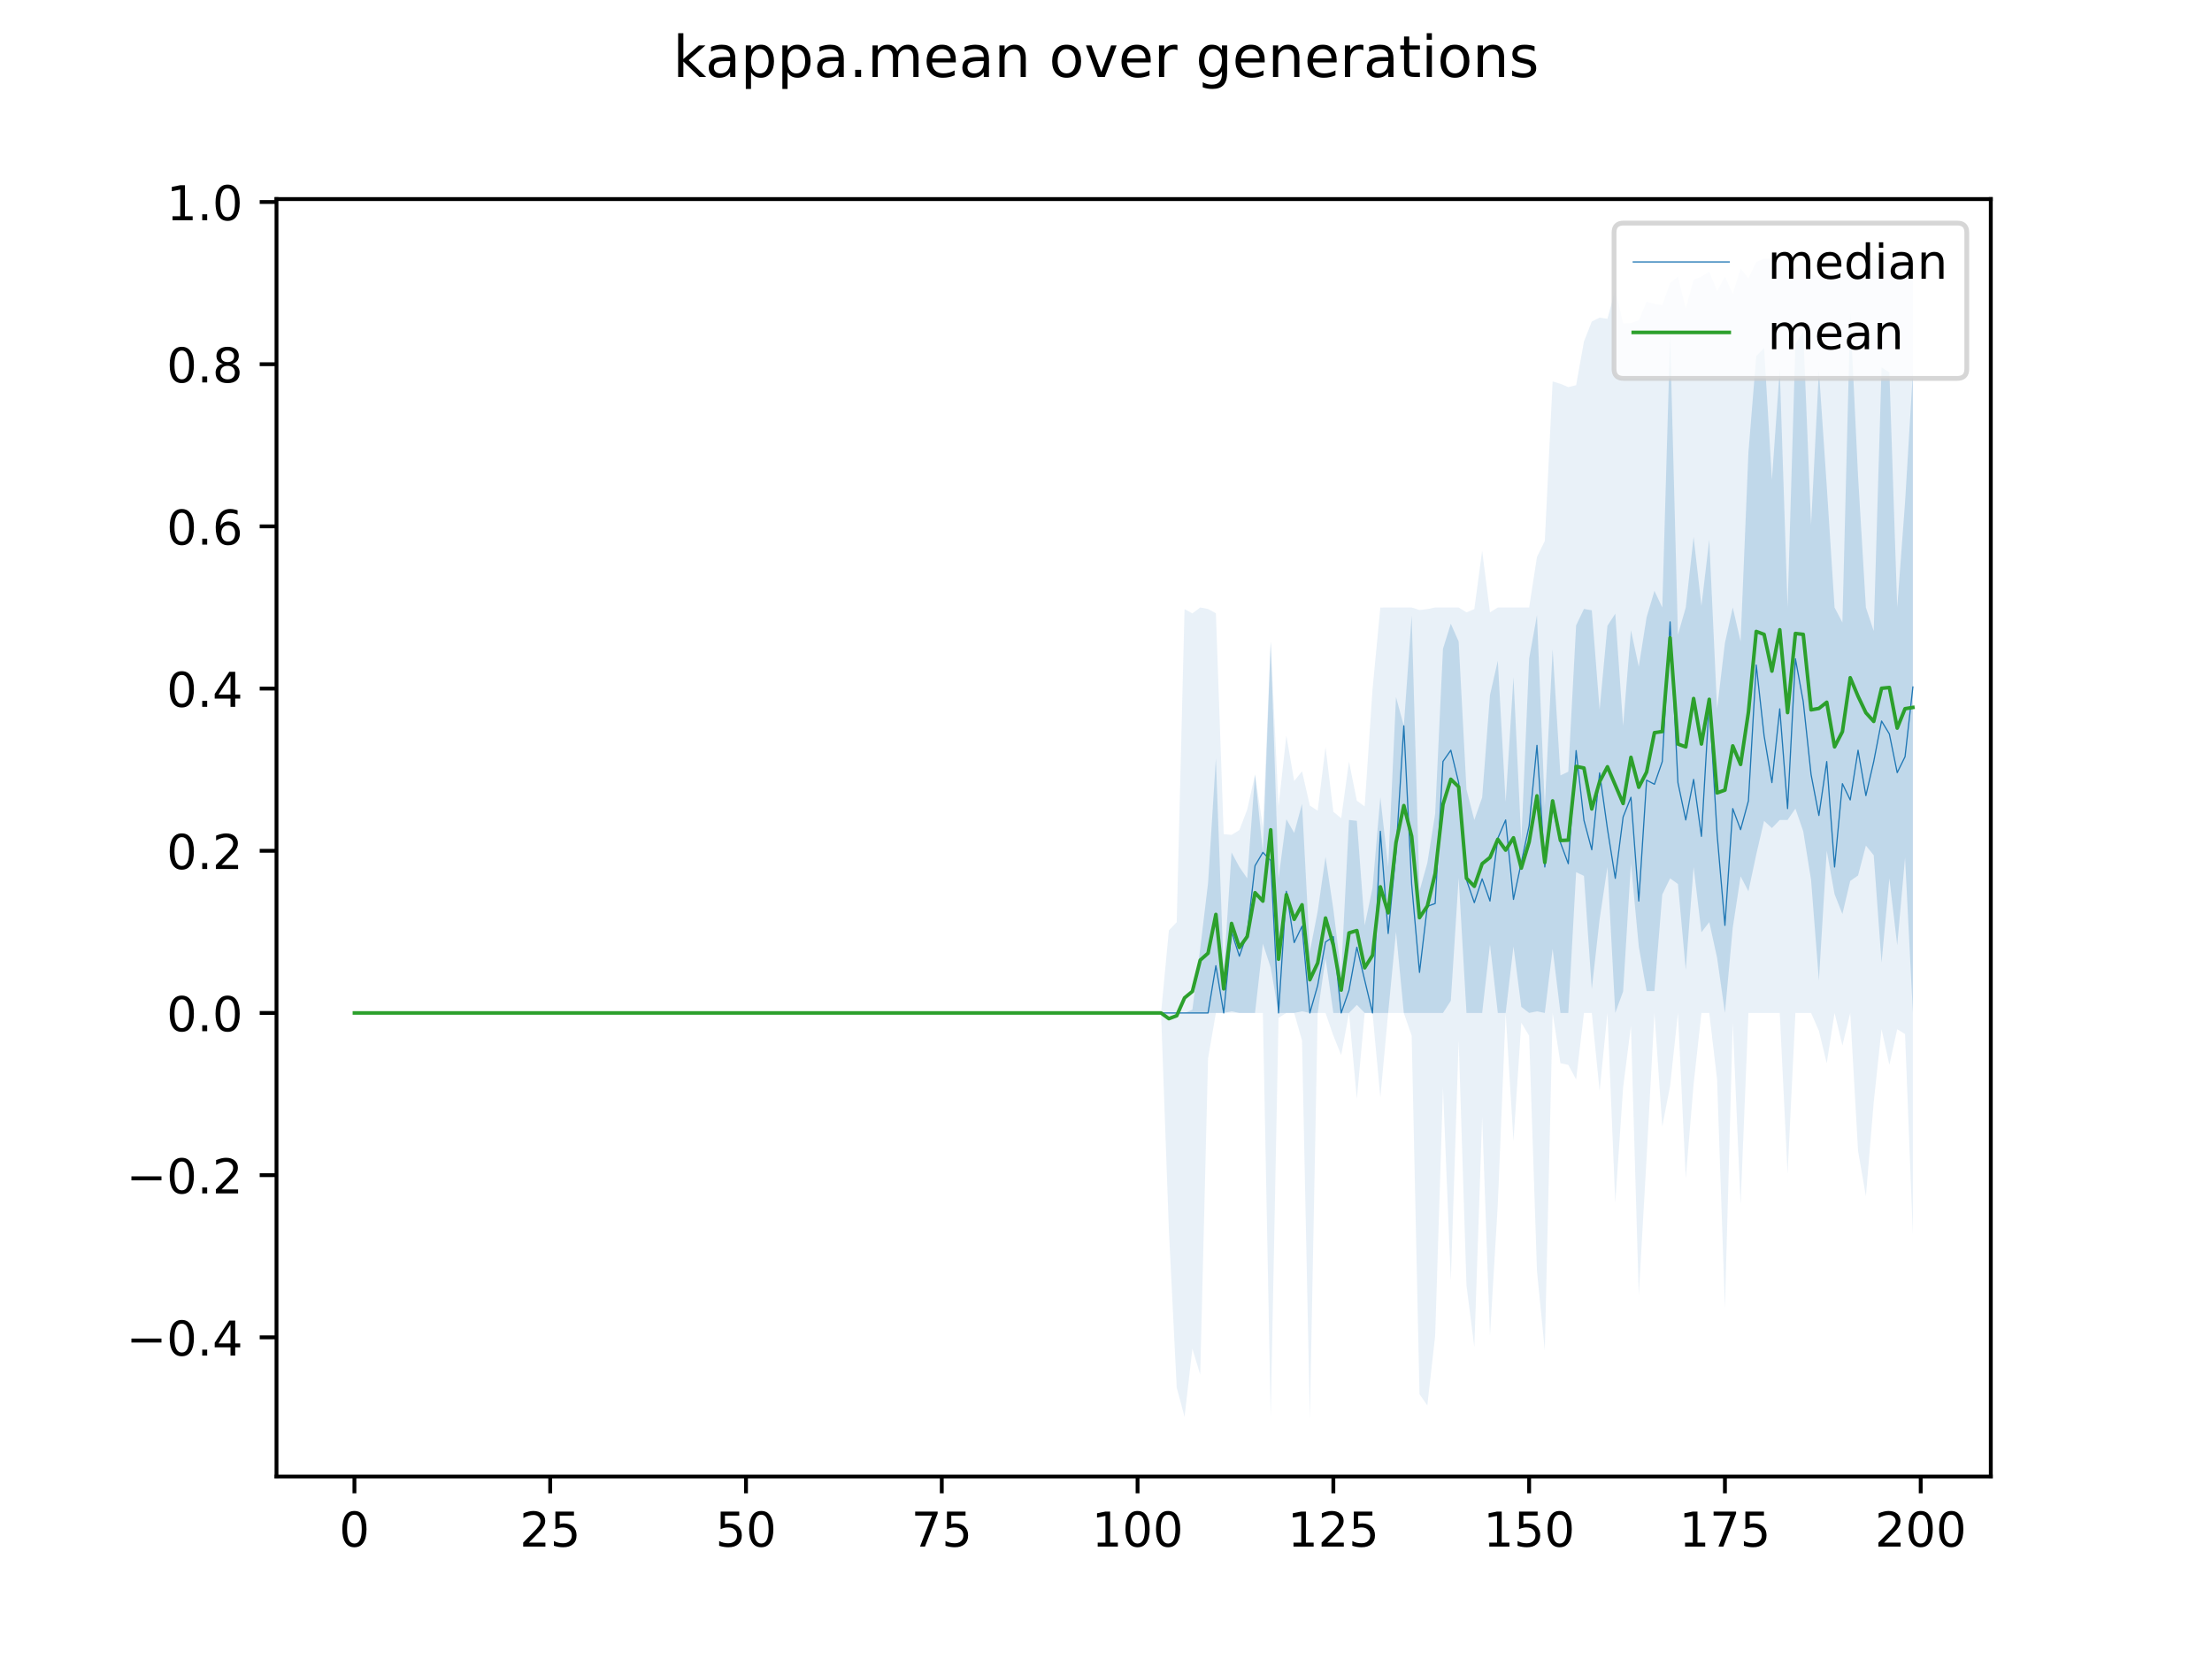<?xml version="1.0" encoding="utf-8" standalone="no"?>
<!DOCTYPE svg PUBLIC "-//W3C//DTD SVG 1.1//EN"
  "http://www.w3.org/Graphics/SVG/1.1/DTD/svg11.dtd">
<!-- Created with matplotlib (https://matplotlib.org/) -->
<svg height="345.6pt" version="1.1" viewBox="0 0 460.8 345.6" width="460.8pt" xmlns="http://www.w3.org/2000/svg" xmlns:xlink="http://www.w3.org/1999/xlink">
 <defs>
  <style type="text/css">
*{stroke-linecap:butt;stroke-linejoin:round;}
  </style>
 </defs>
 <g id="figure_1">
  <g id="patch_1">
   <path d="M 0 345.6 
L 460.8 345.6 
L 460.8 0 
L 0 0 
z
" style="fill:#ffffff;"/>
  </g>
  <g id="axes_1">
   <g id="patch_2">
    <path d="M 57.6 307.584 
L 414.72 307.584 
L 414.72 41.472 
L 57.6 41.472 
z
" style="fill:#ffffff;"/>
   </g>
   <g id="PolyCollection_1">
    <path clip-path="url(#pb61b645612)" d="M 73.833 211.019 
L 73.833 211.019 
L 75.464 211.019 
L 77.096 211.019 
L 78.727 211.019 
L 80.358 211.019 
L 81.99 211.019 
L 83.621 211.019 
L 85.253 211.019 
L 86.884 211.019 
L 88.516 211.019 
L 90.147 211.019 
L 91.778 211.019 
L 93.41 211.019 
L 95.041 211.019 
L 96.673 211.019 
L 98.304 211.019 
L 99.936 211.019 
L 101.567 211.019 
L 103.198 211.019 
L 104.83 211.019 
L 106.461 211.019 
L 108.093 211.019 
L 109.724 211.019 
L 111.356 211.019 
L 112.987 211.019 
L 114.618 211.019 
L 116.25 211.019 
L 117.881 211.019 
L 119.513 211.019 
L 121.144 211.019 
L 122.776 211.019 
L 124.407 211.019 
L 126.038 211.019 
L 127.67 211.019 
L 129.301 211.019 
L 130.933 211.019 
L 132.564 211.019 
L 134.196 211.019 
L 135.827 211.019 
L 137.458 211.019 
L 139.09 211.019 
L 140.721 211.019 
L 142.353 211.019 
L 143.984 211.019 
L 145.616 211.019 
L 147.247 211.019 
L 148.879 211.019 
L 150.51 211.019 
L 152.141 211.019 
L 153.773 211.019 
L 155.404 211.019 
L 157.036 211.019 
L 158.667 211.019 
L 160.299 211.019 
L 161.93 211.019 
L 163.561 211.019 
L 165.193 211.019 
L 166.824 211.019 
L 168.456 211.019 
L 170.087 211.019 
L 171.719 211.019 
L 173.35 211.019 
L 174.981 211.019 
L 176.613 211.019 
L 178.244 211.019 
L 179.876 211.019 
L 181.507 211.019 
L 183.139 211.019 
L 184.77 211.019 
L 186.401 211.019 
L 188.033 211.019 
L 189.664 211.019 
L 191.296 211.019 
L 192.927 211.019 
L 194.559 211.019 
L 196.19 211.019 
L 197.821 211.019 
L 199.453 211.019 
L 201.084 211.019 
L 202.716 211.019 
L 204.347 211.019 
L 205.979 211.019 
L 207.61 211.019 
L 209.241 211.019 
L 210.873 211.019 
L 212.504 211.019 
L 214.136 211.019 
L 215.767 211.019 
L 217.399 211.019 
L 219.03 211.019 
L 220.661 211.019 
L 222.293 211.019 
L 223.924 211.019 
L 225.556 211.019 
L 227.187 211.019 
L 228.819 211.019 
L 230.45 211.019 
L 232.081 211.019 
L 233.713 211.019 
L 235.344 211.019 
L 236.976 211.019 
L 238.607 211.019 
L 240.239 211.019 
L 241.87 211.019 
L 243.501 211.019 
L 245.133 211.019 
L 246.764 211.019 
L 248.396 211.019 
L 250.027 211.019 
L 251.659 211.019 
L 253.29 211.019 
L 254.921 211.019 
L 256.553 210.681 
L 258.184 211.019 
L 259.816 211.019 
L 261.447 211.019 
L 263.079 196.602 
L 264.71 201.558 
L 266.341 211.019 
L 267.973 211.019 
L 269.604 211.019 
L 271.236 210.681 
L 272.867 211.019 
L 274.499 211.019 
L 276.13 199.632 
L 277.761 211.019 
L 279.393 211.019 
L 281.024 211.019 
L 282.656 209.329 
L 284.287 211.019 
L 285.919 211.019 
L 287.55 211.019 
L 289.181 211.019 
L 290.813 194.125 
L 292.444 211.019 
L 294.076 211.019 
L 295.707 211.019 
L 297.339 211.019 
L 298.97 211.019 
L 300.601 211.019 
L 302.233 208.485 
L 303.864 182.881 
L 305.496 211.019 
L 307.127 211.019 
L 308.759 211.019 
L 310.39 196.743 
L 312.021 211.019 
L 313.653 211.019 
L 315.284 197.166 
L 316.916 209.752 
L 318.547 211.019 
L 320.179 210.681 
L 321.81 211.019 
L 323.441 197.673 
L 325.073 211.019 
L 326.704 211.019 
L 328.336 181.688 
L 329.967 182.471 
L 331.599 206.035 
L 333.23 191.506 
L 334.862 180.61 
L 336.493 211.019 
L 338.124 206.542 
L 339.756 179.915 
L 341.387 197.166 
L 343.019 206.457 
L 344.65 206.457 
L 346.282 186.354 
L 347.913 182.975 
L 349.544 184.157 
L 351.176 202.065 
L 352.807 180.61 
L 354.439 194.209 
L 356.07 192.098 
L 357.702 199.531 
L 359.333 211.019 
L 360.964 193.28 
L 362.596 182.565 
L 364.227 185.678 
L 365.859 177.999 
L 367.49 171.006 
L 369.122 172.501 
L 370.753 170.811 
L 372.384 170.811 
L 374.016 168.446 
L 375.647 173.176 
L 377.279 183.313 
L 378.91 204.261 
L 380.542 177.231 
L 382.173 186.269 
L 383.804 190.408 
L 385.436 183.516 
L 387.067 182.379 
L 388.699 176.154 
L 390.33 178.16 
L 391.962 200.545 
L 393.593 182.975 
L 395.224 196.912 
L 396.856 178.667 
L 398.487 211.019 
L 398.487 77.557 
L 398.487 77.557 
L 396.856 104.672 
L 395.224 126.549 
L 393.593 77.557 
L 391.962 76.544 
L 390.33 131.449 
L 388.699 126.549 
L 387.067 99.181 
L 385.436 65.248 
L 383.804 129.675 
L 382.173 126.549 
L 380.542 101.209 
L 378.91 77.135 
L 377.279 109.318 
L 375.647 69.11 
L 374.016 71.644 
L 372.384 126.549 
L 370.753 76.882 
L 369.122 99.942 
L 367.49 72.489 
L 365.859 74.179 
L 364.227 94.282 
L 362.596 133.627 
L 360.964 126.549 
L 359.333 133.938 
L 357.702 147.667 
L 356.07 112.443 
L 354.439 126.212 
L 352.807 111.852 
L 351.176 126.549 
L 349.544 132.221 
L 347.913 69.927 
L 346.282 126.549 
L 344.65 123.086 
L 343.019 128.577 
L 341.387 138.882 
L 339.756 131.28 
L 338.124 151.214 
L 336.493 127.85 
L 334.862 130.351 
L 333.23 147.836 
L 331.599 127.141 
L 329.967 126.854 
L 328.336 130.266 
L 326.704 160.76 
L 325.073 161.537 
L 323.441 135.241 
L 321.81 168.015 
L 320.179 128.154 
L 318.547 137.193 
L 316.916 175.204 
L 315.284 141.078 
L 313.653 167.072 
L 312.021 137.644 
L 310.39 144.795 
L 308.759 166.128 
L 307.127 170.811 
L 305.496 164.459 
L 303.864 133.645 
L 302.233 129.928 
L 300.601 135.145 
L 298.97 169.52 
L 297.339 179.765 
L 295.707 185.606 
L 294.076 128.239 
L 292.444 151.214 
L 290.813 145.217 
L 289.181 180.61 
L 287.55 166.081 
L 285.919 184.967 
L 284.287 192.773 
L 282.656 170.999 
L 281.024 170.811 
L 279.393 202.572 
L 277.761 189.395 
L 276.13 178.498 
L 274.499 189.817 
L 272.867 198.244 
L 271.236 167.433 
L 269.604 173.514 
L 267.973 170.65 
L 266.341 182.975 
L 264.71 133.645 
L 263.079 177.569 
L 261.447 161.351 
L 259.816 182.975 
L 258.184 180.61 
L 256.553 177.569 
L 254.921 202.572 
L 253.29 157.972 
L 251.659 183.989 
L 250.027 197.588 
L 248.396 210.343 
L 246.764 211.019 
L 245.133 211.019 
L 243.501 211.019 
L 241.87 211.019 
L 240.239 211.019 
L 238.607 211.019 
L 236.976 211.019 
L 235.344 211.019 
L 233.713 211.019 
L 232.081 211.019 
L 230.45 211.019 
L 228.819 211.019 
L 227.187 211.019 
L 225.556 211.019 
L 223.924 211.019 
L 222.293 211.019 
L 220.661 211.019 
L 219.03 211.019 
L 217.399 211.019 
L 215.767 211.019 
L 214.136 211.019 
L 212.504 211.019 
L 210.873 211.019 
L 209.241 211.019 
L 207.61 211.019 
L 205.979 211.019 
L 204.347 211.019 
L 202.716 211.019 
L 201.084 211.019 
L 199.453 211.019 
L 197.821 211.019 
L 196.19 211.019 
L 194.559 211.019 
L 192.927 211.019 
L 191.296 211.019 
L 189.664 211.019 
L 188.033 211.019 
L 186.401 211.019 
L 184.77 211.019 
L 183.139 211.019 
L 181.507 211.019 
L 179.876 211.019 
L 178.244 211.019 
L 176.613 211.019 
L 174.981 211.019 
L 173.35 211.019 
L 171.719 211.019 
L 170.087 211.019 
L 168.456 211.019 
L 166.824 211.019 
L 165.193 211.019 
L 163.561 211.019 
L 161.93 211.019 
L 160.299 211.019 
L 158.667 211.019 
L 157.036 211.019 
L 155.404 211.019 
L 153.773 211.019 
L 152.141 211.019 
L 150.51 211.019 
L 148.879 211.019 
L 147.247 211.019 
L 145.616 211.019 
L 143.984 211.019 
L 142.353 211.019 
L 140.721 211.019 
L 139.09 211.019 
L 137.458 211.019 
L 135.827 211.019 
L 134.196 211.019 
L 132.564 211.019 
L 130.933 211.019 
L 129.301 211.019 
L 127.67 211.019 
L 126.038 211.019 
L 124.407 211.019 
L 122.776 211.019 
L 121.144 211.019 
L 119.513 211.019 
L 117.881 211.019 
L 116.25 211.019 
L 114.618 211.019 
L 112.987 211.019 
L 111.356 211.019 
L 109.724 211.019 
L 108.093 211.019 
L 106.461 211.019 
L 104.83 211.019 
L 103.198 211.019 
L 101.567 211.019 
L 99.936 211.019 
L 98.304 211.019 
L 96.673 211.019 
L 95.041 211.019 
L 93.41 211.019 
L 91.778 211.019 
L 90.147 211.019 
L 88.516 211.019 
L 86.884 211.019 
L 85.253 211.019 
L 83.621 211.019 
L 81.99 211.019 
L 80.358 211.019 
L 78.727 211.019 
L 77.096 211.019 
L 75.464 211.019 
L 73.833 211.019 
z
" style="fill:#1f77b4;fill-opacity:0.2;"/>
   </g>
   <g id="PolyCollection_2">
    <path clip-path="url(#pb61b645612)" d="M 73.833 211.019 
L 73.833 211.019 
L 75.464 211.019 
L 77.096 211.019 
L 78.727 211.019 
L 80.358 211.019 
L 81.99 211.019 
L 83.621 211.019 
L 85.253 211.019 
L 86.884 211.019 
L 88.516 211.019 
L 90.147 211.019 
L 91.778 211.019 
L 93.41 211.019 
L 95.041 211.019 
L 96.673 211.019 
L 98.304 211.019 
L 99.936 211.019 
L 101.567 211.019 
L 103.198 211.019 
L 104.83 211.019 
L 106.461 211.019 
L 108.093 211.019 
L 109.724 211.019 
L 111.356 211.019 
L 112.987 211.019 
L 114.618 211.019 
L 116.25 211.019 
L 117.881 211.019 
L 119.513 211.019 
L 121.144 211.019 
L 122.776 211.019 
L 124.407 211.019 
L 126.038 211.019 
L 127.67 211.019 
L 129.301 211.019 
L 130.933 211.019 
L 132.564 211.019 
L 134.196 211.019 
L 135.827 211.019 
L 137.458 211.019 
L 139.09 211.019 
L 140.721 211.019 
L 142.353 211.019 
L 143.984 211.019 
L 145.616 211.019 
L 147.247 211.019 
L 148.879 211.019 
L 150.51 211.019 
L 152.141 211.019 
L 153.773 211.019 
L 155.404 211.019 
L 157.036 211.019 
L 158.667 211.019 
L 160.299 211.019 
L 161.93 211.019 
L 163.561 211.019 
L 165.193 211.019 
L 166.824 211.019 
L 168.456 211.019 
L 170.087 211.019 
L 171.719 211.019 
L 173.35 211.019 
L 174.981 211.019 
L 176.613 211.019 
L 178.244 211.019 
L 179.876 211.019 
L 181.507 211.019 
L 183.139 211.019 
L 184.77 211.019 
L 186.401 211.019 
L 188.033 211.019 
L 189.664 211.019 
L 191.296 211.019 
L 192.927 211.019 
L 194.559 211.019 
L 196.19 211.019 
L 197.821 211.019 
L 199.453 211.019 
L 201.084 211.019 
L 202.716 211.019 
L 204.347 211.019 
L 205.979 211.019 
L 207.61 211.019 
L 209.241 211.019 
L 210.873 211.019 
L 212.504 211.019 
L 214.136 211.019 
L 215.767 211.019 
L 217.399 211.019 
L 219.03 211.019 
L 220.661 211.019 
L 222.293 211.019 
L 223.924 211.019 
L 225.556 211.019 
L 227.187 211.019 
L 228.819 211.019 
L 230.45 211.019 
L 232.081 211.019 
L 233.713 211.019 
L 235.344 211.019 
L 236.976 211.019 
L 238.607 211.019 
L 240.239 211.019 
L 241.87 211.019 
L 243.501 256.294 
L 245.133 289.068 
L 246.764 295.15 
L 248.396 280.959 
L 250.027 286.365 
L 251.659 220.479 
L 253.29 211.019 
L 254.921 211.019 
L 256.553 211.019 
L 258.184 211.019 
L 259.816 211.019 
L 261.447 211.019 
L 263.079 211.019 
L 264.71 295.15 
L 266.341 212.032 
L 267.973 211.019 
L 269.604 211.019 
L 271.236 216.763 
L 272.867 295.488 
L 274.499 211.019 
L 276.13 211.019 
L 277.761 215.749 
L 279.393 219.804 
L 281.024 211.019 
L 282.656 228.926 
L 284.287 211.019 
L 285.919 211.019 
L 287.55 228.588 
L 289.181 211.019 
L 290.813 211.019 
L 292.444 211.019 
L 294.076 215.749 
L 295.707 290.42 
L 297.339 292.785 
L 298.97 278.256 
L 300.601 226.561 
L 302.233 266.768 
L 303.864 216.763 
L 305.496 267.782 
L 307.127 280.621 
L 308.759 232.643 
L 310.39 278.256 
L 312.021 250.888 
L 313.653 211.019 
L 315.284 237.711 
L 316.916 213.046 
L 318.547 215.749 
L 320.179 264.741 
L 321.81 281.297 
L 323.441 211.019 
L 325.073 221.493 
L 326.704 221.831 
L 328.336 224.872 
L 329.967 211.019 
L 331.599 211.019 
L 333.23 227.237 
L 334.862 211.019 
L 336.493 250.55 
L 338.124 226.561 
L 339.756 213.722 
L 341.387 269.809 
L 343.019 241.09 
L 344.65 211.019 
L 346.282 234.67 
L 347.913 226.223 
L 349.544 211.019 
L 351.176 245.482 
L 352.807 225.885 
L 354.439 211.019 
L 356.07 211.019 
L 357.702 224.872 
L 359.333 272.512 
L 360.964 213.046 
L 362.596 250.888 
L 364.227 211.019 
L 365.859 211.019 
L 367.49 211.019 
L 369.122 211.019 
L 370.753 211.019 
L 372.384 244.469 
L 374.016 211.019 
L 375.647 211.019 
L 377.279 211.019 
L 378.91 214.735 
L 380.542 221.493 
L 382.173 211.019 
L 383.804 217.776 
L 385.436 211.019 
L 387.067 239.738 
L 388.699 249.199 
L 390.33 229.602 
L 391.962 214.397 
L 393.593 221.831 
L 395.224 214.397 
L 396.856 215.411 
L 398.487 257.308 
L 398.487 55.595 
L 398.487 55.595 
L 396.856 53.568 
L 395.224 56.508 
L 393.593 57.251 
L 391.962 55.595 
L 390.33 53.568 
L 388.699 56.947 
L 387.067 57.446 
L 385.436 56.947 
L 383.804 56.271 
L 382.173 57.859 
L 380.542 58.009 
L 378.91 57.799 
L 377.279 56.947 
L 375.647 54.244 
L 374.016 56.271 
L 372.384 54.244 
L 370.753 54.244 
L 369.122 53.906 
L 367.49 53.906 
L 365.859 54.582 
L 364.227 57.977 
L 362.596 55.933 
L 360.964 61.243 
L 359.333 57.623 
L 357.702 60.663 
L 356.07 56.609 
L 354.439 57.623 
L 352.807 58.298 
L 351.176 64.303 
L 349.544 57.623 
L 347.913 58.974 
L 346.282 63.566 
L 344.65 63.302 
L 343.019 62.877 
L 341.387 66.745 
L 339.756 67.299 
L 338.124 67.393 
L 336.493 60.326 
L 334.862 66.407 
L 333.23 66.171 
L 331.599 66.982 
L 329.967 71.138 
L 328.336 80.243 
L 326.704 80.644 
L 325.073 79.955 
L 323.441 79.466 
L 321.81 112.696 
L 320.179 116.025 
L 318.547 126.549 
L 316.916 126.549 
L 315.284 126.549 
L 313.653 126.549 
L 312.021 126.549 
L 310.39 127.563 
L 308.759 114.724 
L 307.127 126.887 
L 305.496 127.563 
L 303.864 126.549 
L 302.233 126.549 
L 300.601 126.549 
L 298.97 126.549 
L 297.339 126.887 
L 295.707 127.08 
L 294.076 126.549 
L 292.444 126.549 
L 290.813 126.549 
L 289.181 126.549 
L 287.55 126.566 
L 285.919 143.646 
L 284.287 167.985 
L 282.656 166.805 
L 281.024 158.648 
L 279.393 170.446 
L 277.761 169.108 
L 276.13 155.607 
L 274.499 168.892 
L 272.867 167.821 
L 271.236 160.675 
L 269.604 162.702 
L 267.973 153.242 
L 266.341 167.923 
L 264.71 133.645 
L 263.079 172.275 
L 261.447 161.351 
L 259.816 168.649 
L 258.184 172.923 
L 256.553 173.929 
L 254.921 173.756 
L 253.29 127.74 
L 251.659 126.87 
L 250.027 126.549 
L 248.396 127.783 
L 246.764 126.887 
L 245.133 192.098 
L 243.501 193.821 
L 241.87 211.019 
L 240.239 211.019 
L 238.607 211.019 
L 236.976 211.019 
L 235.344 211.019 
L 233.713 211.019 
L 232.081 211.019 
L 230.45 211.019 
L 228.819 211.019 
L 227.187 211.019 
L 225.556 211.019 
L 223.924 211.019 
L 222.293 211.019 
L 220.661 211.019 
L 219.03 211.019 
L 217.399 211.019 
L 215.767 211.019 
L 214.136 211.019 
L 212.504 211.019 
L 210.873 211.019 
L 209.241 211.019 
L 207.61 211.019 
L 205.979 211.019 
L 204.347 211.019 
L 202.716 211.019 
L 201.084 211.019 
L 199.453 211.019 
L 197.821 211.019 
L 196.19 211.019 
L 194.559 211.019 
L 192.927 211.019 
L 191.296 211.019 
L 189.664 211.019 
L 188.033 211.019 
L 186.401 211.019 
L 184.77 211.019 
L 183.139 211.019 
L 181.507 211.019 
L 179.876 211.019 
L 178.244 211.019 
L 176.613 211.019 
L 174.981 211.019 
L 173.35 211.019 
L 171.719 211.019 
L 170.087 211.019 
L 168.456 211.019 
L 166.824 211.019 
L 165.193 211.019 
L 163.561 211.019 
L 161.93 211.019 
L 160.299 211.019 
L 158.667 211.019 
L 157.036 211.019 
L 155.404 211.019 
L 153.773 211.019 
L 152.141 211.019 
L 150.51 211.019 
L 148.879 211.019 
L 147.247 211.019 
L 145.616 211.019 
L 143.984 211.019 
L 142.353 211.019 
L 140.721 211.019 
L 139.09 211.019 
L 137.458 211.019 
L 135.827 211.019 
L 134.196 211.019 
L 132.564 211.019 
L 130.933 211.019 
L 129.301 211.019 
L 127.67 211.019 
L 126.038 211.019 
L 124.407 211.019 
L 122.776 211.019 
L 121.144 211.019 
L 119.513 211.019 
L 117.881 211.019 
L 116.25 211.019 
L 114.618 211.019 
L 112.987 211.019 
L 111.356 211.019 
L 109.724 211.019 
L 108.093 211.019 
L 106.461 211.019 
L 104.83 211.019 
L 103.198 211.019 
L 101.567 211.019 
L 99.936 211.019 
L 98.304 211.019 
L 96.673 211.019 
L 95.041 211.019 
L 93.41 211.019 
L 91.778 211.019 
L 90.147 211.019 
L 88.516 211.019 
L 86.884 211.019 
L 85.253 211.019 
L 83.621 211.019 
L 81.99 211.019 
L 80.358 211.019 
L 78.727 211.019 
L 77.096 211.019 
L 75.464 211.019 
L 73.833 211.019 
z
" style="fill:#1f77b4;fill-opacity:0.1;"/>
   </g>
   <g id="matplotlib.axis_1">
    <g id="xtick_1">
     <g id="line2d_1">
      <defs>
       <path d="M 0 0 
L 0 3.5 
" id="m7e1b35af4b" style="stroke:#000000;stroke-width:0.8;"/>
      </defs>
      <g>
       <use style="stroke:#000000;stroke-width:0.8;" x="73.833" xlink:href="#m7e1b35af4b" y="307.584"/>
      </g>
     </g>
     <g id="text_1">
      <!-- 0 -->
      <defs>
       <path d="M 31.781 66.406 
Q 24.172 66.406 20.328 58.906 
Q 16.5 51.422 16.5 36.375 
Q 16.5 21.391 20.328 13.891 
Q 24.172 6.391 31.781 6.391 
Q 39.453 6.391 43.281 13.891 
Q 47.125 21.391 47.125 36.375 
Q 47.125 51.422 43.281 58.906 
Q 39.453 66.406 31.781 66.406 
z
M 31.781 74.219 
Q 44.047 74.219 50.516 64.516 
Q 56.984 54.828 56.984 36.375 
Q 56.984 17.969 50.516 8.266 
Q 44.047 -1.422 31.781 -1.422 
Q 19.531 -1.422 13.062 8.266 
Q 6.594 17.969 6.594 36.375 
Q 6.594 54.828 13.062 64.516 
Q 19.531 74.219 31.781 74.219 
z
" id="DejaVuSans-48"/>
      </defs>
      <g transform="translate(70.651 322.182)scale(0.1 -0.1)">
       <use xlink:href="#DejaVuSans-48"/>
      </g>
     </g>
    </g>
    <g id="xtick_2">
     <g id="line2d_2">
      <g>
       <use style="stroke:#000000;stroke-width:0.8;" x="114.618" xlink:href="#m7e1b35af4b" y="307.584"/>
      </g>
     </g>
     <g id="text_2">
      <!-- 25 -->
      <defs>
       <path d="M 19.188 8.297 
L 53.609 8.297 
L 53.609 0 
L 7.328 0 
L 7.328 8.297 
Q 12.938 14.109 22.625 23.891 
Q 32.328 33.688 34.812 36.531 
Q 39.547 41.844 41.422 45.531 
Q 43.312 49.219 43.312 52.781 
Q 43.312 58.594 39.234 62.25 
Q 35.156 65.922 28.609 65.922 
Q 23.969 65.922 18.812 64.312 
Q 13.672 62.703 7.812 59.422 
L 7.812 69.391 
Q 13.766 71.781 18.938 73 
Q 24.125 74.219 28.422 74.219 
Q 39.75 74.219 46.484 68.547 
Q 53.219 62.891 53.219 53.422 
Q 53.219 48.922 51.531 44.891 
Q 49.859 40.875 45.406 35.406 
Q 44.188 33.984 37.641 27.219 
Q 31.109 20.453 19.188 8.297 
z
" id="DejaVuSans-50"/>
       <path d="M 10.797 72.906 
L 49.516 72.906 
L 49.516 64.594 
L 19.828 64.594 
L 19.828 46.734 
Q 21.969 47.469 24.109 47.828 
Q 26.266 48.188 28.422 48.188 
Q 40.625 48.188 47.75 41.5 
Q 54.891 34.812 54.891 23.391 
Q 54.891 11.625 47.562 5.094 
Q 40.234 -1.422 26.906 -1.422 
Q 22.312 -1.422 17.547 -0.641 
Q 12.797 0.141 7.719 1.703 
L 7.719 11.625 
Q 12.109 9.234 16.797 8.062 
Q 21.484 6.891 26.703 6.891 
Q 35.156 6.891 40.078 11.328 
Q 45.016 15.766 45.016 23.391 
Q 45.016 31 40.078 35.438 
Q 35.156 39.891 26.703 39.891 
Q 22.75 39.891 18.812 39.016 
Q 14.891 38.141 10.797 36.281 
z
" id="DejaVuSans-53"/>
      </defs>
      <g transform="translate(108.256 322.182)scale(0.1 -0.1)">
       <use xlink:href="#DejaVuSans-50"/>
       <use x="63.623" xlink:href="#DejaVuSans-53"/>
      </g>
     </g>
    </g>
    <g id="xtick_3">
     <g id="line2d_3">
      <g>
       <use style="stroke:#000000;stroke-width:0.8;" x="155.404" xlink:href="#m7e1b35af4b" y="307.584"/>
      </g>
     </g>
     <g id="text_3">
      <!-- 50 -->
      <g transform="translate(149.042 322.182)scale(0.1 -0.1)">
       <use xlink:href="#DejaVuSans-53"/>
       <use x="63.623" xlink:href="#DejaVuSans-48"/>
      </g>
     </g>
    </g>
    <g id="xtick_4">
     <g id="line2d_4">
      <g>
       <use style="stroke:#000000;stroke-width:0.8;" x="196.19" xlink:href="#m7e1b35af4b" y="307.584"/>
      </g>
     </g>
     <g id="text_4">
      <!-- 75 -->
      <defs>
       <path d="M 8.203 72.906 
L 55.078 72.906 
L 55.078 68.703 
L 28.609 0 
L 18.312 0 
L 43.219 64.594 
L 8.203 64.594 
z
" id="DejaVuSans-55"/>
      </defs>
      <g transform="translate(189.827 322.182)scale(0.1 -0.1)">
       <use xlink:href="#DejaVuSans-55"/>
       <use x="63.623" xlink:href="#DejaVuSans-53"/>
      </g>
     </g>
    </g>
    <g id="xtick_5">
     <g id="line2d_5">
      <g>
       <use style="stroke:#000000;stroke-width:0.8;" x="236.976" xlink:href="#m7e1b35af4b" y="307.584"/>
      </g>
     </g>
     <g id="text_5">
      <!-- 100 -->
      <defs>
       <path d="M 12.406 8.297 
L 28.516 8.297 
L 28.516 63.922 
L 10.984 60.406 
L 10.984 69.391 
L 28.422 72.906 
L 38.281 72.906 
L 38.281 8.297 
L 54.391 8.297 
L 54.391 0 
L 12.406 0 
z
" id="DejaVuSans-49"/>
      </defs>
      <g transform="translate(227.432 322.182)scale(0.1 -0.1)">
       <use xlink:href="#DejaVuSans-49"/>
       <use x="63.623" xlink:href="#DejaVuSans-48"/>
       <use x="127.246" xlink:href="#DejaVuSans-48"/>
      </g>
     </g>
    </g>
    <g id="xtick_6">
     <g id="line2d_6">
      <g>
       <use style="stroke:#000000;stroke-width:0.8;" x="277.761" xlink:href="#m7e1b35af4b" y="307.584"/>
      </g>
     </g>
     <g id="text_6">
      <!-- 125 -->
      <g transform="translate(268.218 322.182)scale(0.1 -0.1)">
       <use xlink:href="#DejaVuSans-49"/>
       <use x="63.623" xlink:href="#DejaVuSans-50"/>
       <use x="127.246" xlink:href="#DejaVuSans-53"/>
      </g>
     </g>
    </g>
    <g id="xtick_7">
     <g id="line2d_7">
      <g>
       <use style="stroke:#000000;stroke-width:0.8;" x="318.547" xlink:href="#m7e1b35af4b" y="307.584"/>
      </g>
     </g>
     <g id="text_7">
      <!-- 150 -->
      <g transform="translate(309.003 322.182)scale(0.1 -0.1)">
       <use xlink:href="#DejaVuSans-49"/>
       <use x="63.623" xlink:href="#DejaVuSans-53"/>
       <use x="127.246" xlink:href="#DejaVuSans-48"/>
      </g>
     </g>
    </g>
    <g id="xtick_8">
     <g id="line2d_8">
      <g>
       <use style="stroke:#000000;stroke-width:0.8;" x="359.333" xlink:href="#m7e1b35af4b" y="307.584"/>
      </g>
     </g>
     <g id="text_8">
      <!-- 175 -->
      <g transform="translate(349.789 322.182)scale(0.1 -0.1)">
       <use xlink:href="#DejaVuSans-49"/>
       <use x="63.623" xlink:href="#DejaVuSans-55"/>
       <use x="127.246" xlink:href="#DejaVuSans-53"/>
      </g>
     </g>
    </g>
    <g id="xtick_9">
     <g id="line2d_9">
      <g>
       <use style="stroke:#000000;stroke-width:0.8;" x="400.119" xlink:href="#m7e1b35af4b" y="307.584"/>
      </g>
     </g>
     <g id="text_9">
      <!-- 200 -->
      <g transform="translate(390.575 322.182)scale(0.1 -0.1)">
       <use xlink:href="#DejaVuSans-50"/>
       <use x="63.623" xlink:href="#DejaVuSans-48"/>
       <use x="127.246" xlink:href="#DejaVuSans-48"/>
      </g>
     </g>
    </g>
   </g>
   <g id="matplotlib.axis_2">
    <g id="ytick_1">
     <g id="line2d_10">
      <defs>
       <path d="M 0 0 
L -3.5 0 
" id="mbc7dfec110" style="stroke:#000000;stroke-width:0.8;"/>
      </defs>
      <g>
       <use style="stroke:#000000;stroke-width:0.8;" x="57.6" xlink:href="#mbc7dfec110" y="278.594"/>
      </g>
     </g>
     <g id="text_10">
      <!-- −0.4 -->
      <defs>
       <path d="M 10.594 35.5 
L 73.188 35.5 
L 73.188 27.203 
L 10.594 27.203 
z
" id="DejaVuSans-8722"/>
       <path d="M 10.688 12.406 
L 21 12.406 
L 21 0 
L 10.688 0 
z
" id="DejaVuSans-46"/>
       <path d="M 37.797 64.312 
L 12.891 25.391 
L 37.797 25.391 
z
M 35.203 72.906 
L 47.609 72.906 
L 47.609 25.391 
L 58.016 25.391 
L 58.016 17.188 
L 47.609 17.188 
L 47.609 0 
L 37.797 0 
L 37.797 17.188 
L 4.891 17.188 
L 4.891 26.703 
z
" id="DejaVuSans-52"/>
      </defs>
      <g transform="translate(26.317 282.393)scale(0.1 -0.1)">
       <use xlink:href="#DejaVuSans-8722"/>
       <use x="83.789" xlink:href="#DejaVuSans-48"/>
       <use x="147.412" xlink:href="#DejaVuSans-46"/>
       <use x="179.199" xlink:href="#DejaVuSans-52"/>
      </g>
     </g>
    </g>
    <g id="ytick_2">
     <g id="line2d_11">
      <g>
       <use style="stroke:#000000;stroke-width:0.8;" x="57.6" xlink:href="#mbc7dfec110" y="244.806"/>
      </g>
     </g>
     <g id="text_11">
      <!-- −0.2 -->
      <g transform="translate(26.317 248.606)scale(0.1 -0.1)">
       <use xlink:href="#DejaVuSans-8722"/>
       <use x="83.789" xlink:href="#DejaVuSans-48"/>
       <use x="147.412" xlink:href="#DejaVuSans-46"/>
       <use x="179.199" xlink:href="#DejaVuSans-50"/>
      </g>
     </g>
    </g>
    <g id="ytick_3">
     <g id="line2d_12">
      <g>
       <use style="stroke:#000000;stroke-width:0.8;" x="57.6" xlink:href="#mbc7dfec110" y="211.019"/>
      </g>
     </g>
     <g id="text_12">
      <!-- 0.0 -->
      <g transform="translate(34.697 214.818)scale(0.1 -0.1)">
       <use xlink:href="#DejaVuSans-48"/>
       <use x="63.623" xlink:href="#DejaVuSans-46"/>
       <use x="95.41" xlink:href="#DejaVuSans-48"/>
      </g>
     </g>
    </g>
    <g id="ytick_4">
     <g id="line2d_13">
      <g>
       <use style="stroke:#000000;stroke-width:0.8;" x="57.6" xlink:href="#mbc7dfec110" y="177.231"/>
      </g>
     </g>
     <g id="text_13">
      <!-- 0.2 -->
      <g transform="translate(34.697 181.03)scale(0.1 -0.1)">
       <use xlink:href="#DejaVuSans-48"/>
       <use x="63.623" xlink:href="#DejaVuSans-46"/>
       <use x="95.41" xlink:href="#DejaVuSans-50"/>
      </g>
     </g>
    </g>
    <g id="ytick_5">
     <g id="line2d_14">
      <g>
       <use style="stroke:#000000;stroke-width:0.8;" x="57.6" xlink:href="#mbc7dfec110" y="143.443"/>
      </g>
     </g>
     <g id="text_14">
      <!-- 0.4 -->
      <g transform="translate(34.697 147.243)scale(0.1 -0.1)">
       <use xlink:href="#DejaVuSans-48"/>
       <use x="63.623" xlink:href="#DejaVuSans-46"/>
       <use x="95.41" xlink:href="#DejaVuSans-52"/>
      </g>
     </g>
    </g>
    <g id="ytick_6">
     <g id="line2d_15">
      <g>
       <use style="stroke:#000000;stroke-width:0.8;" x="57.6" xlink:href="#mbc7dfec110" y="109.656"/>
      </g>
     </g>
     <g id="text_15">
      <!-- 0.6 -->
      <defs>
       <path d="M 33.016 40.375 
Q 26.375 40.375 22.484 35.828 
Q 18.609 31.297 18.609 23.391 
Q 18.609 15.531 22.484 10.953 
Q 26.375 6.391 33.016 6.391 
Q 39.656 6.391 43.531 10.953 
Q 47.406 15.531 47.406 23.391 
Q 47.406 31.297 43.531 35.828 
Q 39.656 40.375 33.016 40.375 
z
M 52.594 71.297 
L 52.594 62.312 
Q 48.875 64.062 45.094 64.984 
Q 41.312 65.922 37.594 65.922 
Q 27.828 65.922 22.672 59.328 
Q 17.531 52.734 16.797 39.406 
Q 19.672 43.656 24.016 45.922 
Q 28.375 48.188 33.594 48.188 
Q 44.578 48.188 50.953 41.516 
Q 57.328 34.859 57.328 23.391 
Q 57.328 12.156 50.688 5.359 
Q 44.047 -1.422 33.016 -1.422 
Q 20.359 -1.422 13.672 8.266 
Q 6.984 17.969 6.984 36.375 
Q 6.984 53.656 15.188 63.938 
Q 23.391 74.219 37.203 74.219 
Q 40.922 74.219 44.703 73.484 
Q 48.484 72.75 52.594 71.297 
z
" id="DejaVuSans-54"/>
      </defs>
      <g transform="translate(34.697 113.455)scale(0.1 -0.1)">
       <use xlink:href="#DejaVuSans-48"/>
       <use x="63.623" xlink:href="#DejaVuSans-46"/>
       <use x="95.41" xlink:href="#DejaVuSans-54"/>
      </g>
     </g>
    </g>
    <g id="ytick_7">
     <g id="line2d_16">
      <g>
       <use style="stroke:#000000;stroke-width:0.8;" x="57.6" xlink:href="#mbc7dfec110" y="75.868"/>
      </g>
     </g>
     <g id="text_16">
      <!-- 0.8 -->
      <defs>
       <path d="M 31.781 34.625 
Q 24.75 34.625 20.719 30.859 
Q 16.703 27.094 16.703 20.516 
Q 16.703 13.922 20.719 10.156 
Q 24.75 6.391 31.781 6.391 
Q 38.812 6.391 42.859 10.172 
Q 46.922 13.969 46.922 20.516 
Q 46.922 27.094 42.891 30.859 
Q 38.875 34.625 31.781 34.625 
z
M 21.922 38.812 
Q 15.578 40.375 12.031 44.719 
Q 8.5 49.078 8.5 55.328 
Q 8.5 64.062 14.719 69.141 
Q 20.953 74.219 31.781 74.219 
Q 42.672 74.219 48.875 69.141 
Q 55.078 64.062 55.078 55.328 
Q 55.078 49.078 51.531 44.719 
Q 48 40.375 41.703 38.812 
Q 48.828 37.156 52.797 32.312 
Q 56.781 27.484 56.781 20.516 
Q 56.781 9.906 50.312 4.234 
Q 43.844 -1.422 31.781 -1.422 
Q 19.734 -1.422 13.25 4.234 
Q 6.781 9.906 6.781 20.516 
Q 6.781 27.484 10.781 32.312 
Q 14.797 37.156 21.922 38.812 
z
M 18.312 54.391 
Q 18.312 48.734 21.844 45.562 
Q 25.391 42.391 31.781 42.391 
Q 38.141 42.391 41.719 45.562 
Q 45.312 48.734 45.312 54.391 
Q 45.312 60.062 41.719 63.234 
Q 38.141 66.406 31.781 66.406 
Q 25.391 66.406 21.844 63.234 
Q 18.312 60.062 18.312 54.391 
z
" id="DejaVuSans-56"/>
      </defs>
      <g transform="translate(34.697 79.667)scale(0.1 -0.1)">
       <use xlink:href="#DejaVuSans-48"/>
       <use x="63.623" xlink:href="#DejaVuSans-46"/>
       <use x="95.41" xlink:href="#DejaVuSans-56"/>
      </g>
     </g>
    </g>
    <g id="ytick_8">
     <g id="line2d_17">
      <g>
       <use style="stroke:#000000;stroke-width:0.8;" x="57.6" xlink:href="#mbc7dfec110" y="42.08"/>
      </g>
     </g>
     <g id="text_17">
      <!-- 1.0 -->
      <g transform="translate(34.697 45.879)scale(0.1 -0.1)">
       <use xlink:href="#DejaVuSans-49"/>
       <use x="63.623" xlink:href="#DejaVuSans-46"/>
       <use x="95.41" xlink:href="#DejaVuSans-48"/>
      </g>
     </g>
    </g>
   </g>
   <g id="line2d_18">
    <path clip-path="url(#pb61b645612)" d="M 73.833 211.019 
L 251.659 211.019 
L 253.29 201.17 
L 254.921 211.019 
L 256.553 194.125 
L 258.184 199.193 
L 259.816 194.463 
L 261.447 180.342 
L 263.079 177.569 
L 264.71 179.258 
L 266.341 211.019 
L 267.973 185.678 
L 269.604 196.36 
L 271.236 192.942 
L 272.867 211.019 
L 274.499 205.275 
L 276.13 196.237 
L 277.761 195.121 
L 279.393 211.019 
L 281.024 206.288 
L 282.656 197.319 
L 285.919 211.019 
L 287.55 173.176 
L 289.181 194.463 
L 290.813 177.569 
L 292.444 151.214 
L 294.076 184.198 
L 295.707 202.572 
L 297.339 188.811 
L 298.97 188.212 
L 300.601 158.617 
L 302.233 156.283 
L 303.864 163.04 
L 305.496 183.313 
L 307.127 188.043 
L 308.759 183.072 
L 310.39 187.705 
L 312.021 174.629 
L 313.653 170.811 
L 315.284 187.367 
L 318.547 171.994 
L 320.179 155.269 
L 321.81 180.61 
L 323.441 168.054 
L 325.073 175.542 
L 326.704 179.934 
L 328.336 156.359 
L 329.967 170.887 
L 331.599 177.02 
L 333.23 161.013 
L 334.862 172.683 
L 336.493 182.975 
L 338.124 170.2 
L 339.756 166.081 
L 341.387 187.705 
L 343.019 162.525 
L 344.65 163.378 
L 346.282 158.648 
L 347.913 129.557 
L 349.544 163.04 
L 351.176 170.811 
L 352.807 162.364 
L 354.439 174.232 
L 356.07 146.146 
L 357.702 173.768 
L 359.333 192.773 
L 360.964 168.446 
L 362.596 172.839 
L 364.227 166.832 
L 365.859 138.544 
L 367.49 153.242 
L 369.122 163.04 
L 370.753 147.667 
L 372.384 168.446 
L 374.016 137.231 
L 375.647 146.146 
L 377.279 161.351 
L 378.91 169.882 
L 380.542 158.648 
L 382.173 180.61 
L 383.804 163.255 
L 385.436 166.644 
L 387.067 156.283 
L 388.699 165.743 
L 390.33 158.648 
L 391.962 150.201 
L 393.593 152.904 
L 395.224 160.958 
L 396.856 157.634 
L 398.487 143.105 
L 398.487 143.105 
" style="fill:none;stroke:#1f77b4;stroke-linecap:square;stroke-width:0.25;"/>
   </g>
   <g id="line2d_19">
    <path clip-path="url(#pb61b645612)" d="M 73.833 211.019 
L 241.87 211.019 
L 243.501 212.205 
L 245.133 211.593 
L 246.764 207.875 
L 248.396 206.53 
L 250.027 200.017 
L 251.659 198.568 
L 253.29 190.494 
L 254.921 205.995 
L 256.553 192.373 
L 258.184 197.372 
L 259.816 195.108 
L 261.447 185.968 
L 263.079 187.72 
L 264.71 172.867 
L 266.341 199.819 
L 267.973 186.367 
L 269.604 191.512 
L 271.236 188.484 
L 272.867 204.097 
L 274.499 200.609 
L 276.13 191.245 
L 277.761 196.919 
L 279.393 206.255 
L 281.024 194.346 
L 282.656 193.858 
L 284.287 201.613 
L 285.919 199.006 
L 287.55 184.746 
L 289.181 190.152 
L 290.813 175.529 
L 292.444 167.821 
L 294.076 174.215 
L 295.707 191.164 
L 297.339 188.756 
L 298.97 181.972 
L 300.601 167.585 
L 302.233 162.335 
L 303.864 163.922 
L 305.496 182.956 
L 307.127 184.635 
L 308.759 179.928 
L 310.39 178.631 
L 312.021 174.846 
L 313.653 177.094 
L 315.284 174.532 
L 316.916 180.843 
L 318.547 175.397 
L 320.179 165.79 
L 321.81 179.668 
L 323.441 166.843 
L 325.073 175.089 
L 326.704 175.013 
L 328.336 159.665 
L 329.967 159.992 
L 331.599 168.519 
L 333.23 162.839 
L 334.862 159.735 
L 338.124 167.382 
L 339.756 157.769 
L 341.387 164.001 
L 343.019 160.835 
L 344.65 152.625 
L 346.282 152.395 
L 347.913 132.884 
L 349.544 154.989 
L 351.176 155.595 
L 352.807 145.515 
L 354.439 154.991 
L 356.07 145.679 
L 357.702 165.177 
L 359.333 164.589 
L 360.964 155.383 
L 362.596 159.246 
L 364.227 148.385 
L 365.859 131.541 
L 367.49 132.158 
L 369.122 139.803 
L 370.753 131.192 
L 372.384 148.445 
L 374.016 131.964 
L 375.647 132.153 
L 377.279 147.873 
L 378.91 147.579 
L 380.542 146.291 
L 382.173 155.581 
L 383.804 152.42 
L 385.436 141.184 
L 387.067 145.048 
L 388.699 148.482 
L 390.33 150.284 
L 391.962 143.385 
L 393.593 143.22 
L 395.224 151.674 
L 396.856 147.637 
L 398.487 147.373 
L 398.487 147.373 
" style="fill:none;stroke:#2ca02c;stroke-linecap:square;stroke-width:0.75;"/>
   </g>
   <g id="patch_3">
    <path d="M 57.6 307.584 
L 57.6 41.472 
" style="fill:none;stroke:#000000;stroke-linecap:square;stroke-linejoin:miter;stroke-width:0.8;"/>
   </g>
   <g id="patch_4">
    <path d="M 414.72 307.584 
L 414.72 41.472 
" style="fill:none;stroke:#000000;stroke-linecap:square;stroke-linejoin:miter;stroke-width:0.8;"/>
   </g>
   <g id="patch_5">
    <path d="M 57.6 307.584 
L 414.72 307.584 
" style="fill:none;stroke:#000000;stroke-linecap:square;stroke-linejoin:miter;stroke-width:0.8;"/>
   </g>
   <g id="patch_6">
    <path d="M 57.6 41.472 
L 414.72 41.472 
" style="fill:none;stroke:#000000;stroke-linecap:square;stroke-linejoin:miter;stroke-width:0.8;"/>
   </g>
   <g id="legend_1">
    <g id="patch_7">
     <path d="M 338.234 78.828 
L 407.72 78.828 
Q 409.72 78.828 409.72 76.828 
L 409.72 48.472 
Q 409.72 46.472 407.72 46.472 
L 338.234 46.472 
Q 336.234 46.472 336.234 48.472 
L 336.234 76.828 
Q 336.234 78.828 338.234 78.828 
z
" style="fill:#ffffff;opacity:0.8;stroke:#cccccc;stroke-linejoin:miter;"/>
    </g>
    <g id="line2d_20">
     <path d="M 340.234 54.57 
L 360.234 54.57 
" style="fill:none;stroke:#1f77b4;stroke-linecap:square;stroke-width:0.25;"/>
    </g>
    <g id="line2d_21"/>
    <g id="text_18">
     <!-- median -->
     <defs>
      <path d="M 52 44.188 
Q 55.375 50.25 60.062 53.125 
Q 64.75 56 71.094 56 
Q 79.641 56 84.281 50.016 
Q 88.922 44.047 88.922 33.016 
L 88.922 0 
L 79.891 0 
L 79.891 32.719 
Q 79.891 40.578 77.094 44.375 
Q 74.312 48.188 68.609 48.188 
Q 61.625 48.188 57.562 43.547 
Q 53.516 38.922 53.516 30.906 
L 53.516 0 
L 44.484 0 
L 44.484 32.719 
Q 44.484 40.625 41.703 44.406 
Q 38.922 48.188 33.109 48.188 
Q 26.219 48.188 22.156 43.531 
Q 18.109 38.875 18.109 30.906 
L 18.109 0 
L 9.078 0 
L 9.078 54.688 
L 18.109 54.688 
L 18.109 46.188 
Q 21.188 51.219 25.484 53.609 
Q 29.781 56 35.688 56 
Q 41.656 56 45.828 52.969 
Q 50 49.953 52 44.188 
z
" id="DejaVuSans-109"/>
      <path d="M 56.203 29.594 
L 56.203 25.203 
L 14.891 25.203 
Q 15.484 15.922 20.484 11.062 
Q 25.484 6.203 34.422 6.203 
Q 39.594 6.203 44.453 7.469 
Q 49.312 8.734 54.109 11.281 
L 54.109 2.781 
Q 49.266 0.734 44.188 -0.344 
Q 39.109 -1.422 33.891 -1.422 
Q 20.797 -1.422 13.156 6.188 
Q 5.516 13.812 5.516 26.812 
Q 5.516 40.234 12.766 48.109 
Q 20.016 56 32.328 56 
Q 43.359 56 49.781 48.891 
Q 56.203 41.797 56.203 29.594 
z
M 47.219 32.234 
Q 47.125 39.594 43.094 43.984 
Q 39.062 48.391 32.422 48.391 
Q 24.906 48.391 20.391 44.141 
Q 15.875 39.891 15.188 32.172 
z
" id="DejaVuSans-101"/>
      <path d="M 45.406 46.391 
L 45.406 75.984 
L 54.391 75.984 
L 54.391 0 
L 45.406 0 
L 45.406 8.203 
Q 42.578 3.328 38.25 0.953 
Q 33.938 -1.422 27.875 -1.422 
Q 17.969 -1.422 11.734 6.484 
Q 5.516 14.406 5.516 27.297 
Q 5.516 40.188 11.734 48.094 
Q 17.969 56 27.875 56 
Q 33.938 56 38.25 53.625 
Q 42.578 51.266 45.406 46.391 
z
M 14.797 27.297 
Q 14.797 17.391 18.875 11.75 
Q 22.953 6.109 30.078 6.109 
Q 37.203 6.109 41.297 11.75 
Q 45.406 17.391 45.406 27.297 
Q 45.406 37.203 41.297 42.844 
Q 37.203 48.484 30.078 48.484 
Q 22.953 48.484 18.875 42.844 
Q 14.797 37.203 14.797 27.297 
z
" id="DejaVuSans-100"/>
      <path d="M 9.422 54.688 
L 18.406 54.688 
L 18.406 0 
L 9.422 0 
z
M 9.422 75.984 
L 18.406 75.984 
L 18.406 64.594 
L 9.422 64.594 
z
" id="DejaVuSans-105"/>
      <path d="M 34.281 27.484 
Q 23.391 27.484 19.188 25 
Q 14.984 22.516 14.984 16.5 
Q 14.984 11.719 18.141 8.906 
Q 21.297 6.109 26.703 6.109 
Q 34.188 6.109 38.703 11.406 
Q 43.219 16.703 43.219 25.484 
L 43.219 27.484 
z
M 52.203 31.203 
L 52.203 0 
L 43.219 0 
L 43.219 8.297 
Q 40.141 3.328 35.547 0.953 
Q 30.953 -1.422 24.312 -1.422 
Q 15.922 -1.422 10.953 3.297 
Q 6 8.016 6 15.922 
Q 6 25.141 12.172 29.828 
Q 18.359 34.516 30.609 34.516 
L 43.219 34.516 
L 43.219 35.406 
Q 43.219 41.609 39.141 45 
Q 35.062 48.391 27.688 48.391 
Q 23 48.391 18.547 47.266 
Q 14.109 46.141 10.016 43.891 
L 10.016 52.203 
Q 14.938 54.109 19.578 55.047 
Q 24.219 56 28.609 56 
Q 40.484 56 46.344 49.844 
Q 52.203 43.703 52.203 31.203 
z
" id="DejaVuSans-97"/>
      <path d="M 54.891 33.016 
L 54.891 0 
L 45.906 0 
L 45.906 32.719 
Q 45.906 40.484 42.875 44.328 
Q 39.844 48.188 33.797 48.188 
Q 26.516 48.188 22.312 43.547 
Q 18.109 38.922 18.109 30.906 
L 18.109 0 
L 9.078 0 
L 9.078 54.688 
L 18.109 54.688 
L 18.109 46.188 
Q 21.344 51.125 25.703 53.562 
Q 30.078 56 35.797 56 
Q 45.219 56 50.047 50.172 
Q 54.891 44.344 54.891 33.016 
z
" id="DejaVuSans-110"/>
     </defs>
     <g transform="translate(368.234 58.07)scale(0.1 -0.1)">
      <use xlink:href="#DejaVuSans-109"/>
      <use x="97.412" xlink:href="#DejaVuSans-101"/>
      <use x="158.936" xlink:href="#DejaVuSans-100"/>
      <use x="222.412" xlink:href="#DejaVuSans-105"/>
      <use x="250.195" xlink:href="#DejaVuSans-97"/>
      <use x="311.475" xlink:href="#DejaVuSans-110"/>
     </g>
    </g>
    <g id="line2d_22">
     <path d="M 340.234 69.249 
L 360.234 69.249 
" style="fill:none;stroke:#2ca02c;stroke-linecap:square;stroke-width:0.75;"/>
    </g>
    <g id="line2d_23"/>
    <g id="text_19">
     <!-- mean -->
     <g transform="translate(368.234 72.749)scale(0.1 -0.1)">
      <use xlink:href="#DejaVuSans-109"/>
      <use x="97.412" xlink:href="#DejaVuSans-101"/>
      <use x="158.936" xlink:href="#DejaVuSans-97"/>
      <use x="220.215" xlink:href="#DejaVuSans-110"/>
     </g>
    </g>
   </g>
  </g>
  <g id="text_20">
   <!-- kappa.mean over generations -->
   <defs>
    <path d="M 9.078 75.984 
L 18.109 75.984 
L 18.109 31.109 
L 44.922 54.688 
L 56.391 54.688 
L 27.391 29.109 
L 57.625 0 
L 45.906 0 
L 18.109 26.703 
L 18.109 0 
L 9.078 0 
z
" id="DejaVuSans-107"/>
    <path d="M 18.109 8.203 
L 18.109 -20.797 
L 9.078 -20.797 
L 9.078 54.688 
L 18.109 54.688 
L 18.109 46.391 
Q 20.953 51.266 25.266 53.625 
Q 29.594 56 35.594 56 
Q 45.562 56 51.781 48.094 
Q 58.016 40.188 58.016 27.297 
Q 58.016 14.406 51.781 6.484 
Q 45.562 -1.422 35.594 -1.422 
Q 29.594 -1.422 25.266 0.953 
Q 20.953 3.328 18.109 8.203 
z
M 48.688 27.297 
Q 48.688 37.203 44.609 42.844 
Q 40.531 48.484 33.406 48.484 
Q 26.266 48.484 22.188 42.844 
Q 18.109 37.203 18.109 27.297 
Q 18.109 17.391 22.188 11.75 
Q 26.266 6.109 33.406 6.109 
Q 40.531 6.109 44.609 11.75 
Q 48.688 17.391 48.688 27.297 
z
" id="DejaVuSans-112"/>
    <path id="DejaVuSans-32"/>
    <path d="M 30.609 48.391 
Q 23.391 48.391 19.188 42.75 
Q 14.984 37.109 14.984 27.297 
Q 14.984 17.484 19.156 11.844 
Q 23.344 6.203 30.609 6.203 
Q 37.797 6.203 41.984 11.859 
Q 46.188 17.531 46.188 27.297 
Q 46.188 37.016 41.984 42.703 
Q 37.797 48.391 30.609 48.391 
z
M 30.609 56 
Q 42.328 56 49.016 48.375 
Q 55.719 40.766 55.719 27.297 
Q 55.719 13.875 49.016 6.219 
Q 42.328 -1.422 30.609 -1.422 
Q 18.844 -1.422 12.172 6.219 
Q 5.516 13.875 5.516 27.297 
Q 5.516 40.766 12.172 48.375 
Q 18.844 56 30.609 56 
z
" id="DejaVuSans-111"/>
    <path d="M 2.984 54.688 
L 12.5 54.688 
L 29.594 8.797 
L 46.688 54.688 
L 56.203 54.688 
L 35.688 0 
L 23.484 0 
z
" id="DejaVuSans-118"/>
    <path d="M 41.109 46.297 
Q 39.594 47.172 37.812 47.578 
Q 36.031 48 33.891 48 
Q 26.266 48 22.188 43.047 
Q 18.109 38.094 18.109 28.812 
L 18.109 0 
L 9.078 0 
L 9.078 54.688 
L 18.109 54.688 
L 18.109 46.188 
Q 20.953 51.172 25.484 53.578 
Q 30.031 56 36.531 56 
Q 37.453 56 38.578 55.875 
Q 39.703 55.766 41.062 55.516 
z
" id="DejaVuSans-114"/>
    <path d="M 45.406 27.984 
Q 45.406 37.75 41.375 43.109 
Q 37.359 48.484 30.078 48.484 
Q 22.859 48.484 18.828 43.109 
Q 14.797 37.75 14.797 27.984 
Q 14.797 18.266 18.828 12.891 
Q 22.859 7.516 30.078 7.516 
Q 37.359 7.516 41.375 12.891 
Q 45.406 18.266 45.406 27.984 
z
M 54.391 6.781 
Q 54.391 -7.172 48.188 -13.984 
Q 42 -20.797 29.203 -20.797 
Q 24.469 -20.797 20.266 -20.094 
Q 16.062 -19.391 12.109 -17.922 
L 12.109 -9.188 
Q 16.062 -11.328 19.922 -12.344 
Q 23.781 -13.375 27.781 -13.375 
Q 36.625 -13.375 41.016 -8.766 
Q 45.406 -4.156 45.406 5.172 
L 45.406 9.625 
Q 42.625 4.781 38.281 2.391 
Q 33.938 0 27.875 0 
Q 17.828 0 11.672 7.656 
Q 5.516 15.328 5.516 27.984 
Q 5.516 40.672 11.672 48.328 
Q 17.828 56 27.875 56 
Q 33.938 56 38.281 53.609 
Q 42.625 51.219 45.406 46.391 
L 45.406 54.688 
L 54.391 54.688 
z
" id="DejaVuSans-103"/>
    <path d="M 18.312 70.219 
L 18.312 54.688 
L 36.812 54.688 
L 36.812 47.703 
L 18.312 47.703 
L 18.312 18.016 
Q 18.312 11.328 20.141 9.422 
Q 21.969 7.516 27.594 7.516 
L 36.812 7.516 
L 36.812 0 
L 27.594 0 
Q 17.188 0 13.234 3.875 
Q 9.281 7.766 9.281 18.016 
L 9.281 47.703 
L 2.688 47.703 
L 2.688 54.688 
L 9.281 54.688 
L 9.281 70.219 
z
" id="DejaVuSans-116"/>
    <path d="M 44.281 53.078 
L 44.281 44.578 
Q 40.484 46.531 36.375 47.5 
Q 32.281 48.484 27.875 48.484 
Q 21.188 48.484 17.844 46.438 
Q 14.5 44.391 14.5 40.281 
Q 14.5 37.156 16.891 35.375 
Q 19.281 33.594 26.516 31.984 
L 29.594 31.297 
Q 39.156 29.25 43.188 25.516 
Q 47.219 21.781 47.219 15.094 
Q 47.219 7.469 41.188 3.016 
Q 35.156 -1.422 24.609 -1.422 
Q 20.219 -1.422 15.453 -0.562 
Q 10.688 0.297 5.422 2 
L 5.422 11.281 
Q 10.406 8.688 15.234 7.391 
Q 20.062 6.109 24.812 6.109 
Q 31.156 6.109 34.562 8.281 
Q 37.984 10.453 37.984 14.406 
Q 37.984 18.062 35.516 20.016 
Q 33.062 21.969 24.703 23.781 
L 21.578 24.516 
Q 13.234 26.266 9.516 29.906 
Q 5.812 33.547 5.812 39.891 
Q 5.812 47.609 11.281 51.797 
Q 16.75 56 26.812 56 
Q 31.781 56 36.172 55.266 
Q 40.578 54.547 44.281 53.078 
z
" id="DejaVuSans-115"/>
   </defs>
   <g transform="translate(140.184 16.03)scale(0.12 -0.12)">
    <use xlink:href="#DejaVuSans-107"/>
    <use x="56.16" xlink:href="#DejaVuSans-97"/>
    <use x="117.439" xlink:href="#DejaVuSans-112"/>
    <use x="180.916" xlink:href="#DejaVuSans-112"/>
    <use x="244.393" xlink:href="#DejaVuSans-97"/>
    <use x="305.672" xlink:href="#DejaVuSans-46"/>
    <use x="337.459" xlink:href="#DejaVuSans-109"/>
    <use x="434.871" xlink:href="#DejaVuSans-101"/>
    <use x="496.395" xlink:href="#DejaVuSans-97"/>
    <use x="557.674" xlink:href="#DejaVuSans-110"/>
    <use x="621.053" xlink:href="#DejaVuSans-32"/>
    <use x="652.84" xlink:href="#DejaVuSans-111"/>
    <use x="714.021" xlink:href="#DejaVuSans-118"/>
    <use x="773.201" xlink:href="#DejaVuSans-101"/>
    <use x="834.725" xlink:href="#DejaVuSans-114"/>
    <use x="875.838" xlink:href="#DejaVuSans-32"/>
    <use x="907.625" xlink:href="#DejaVuSans-103"/>
    <use x="971.102" xlink:href="#DejaVuSans-101"/>
    <use x="1032.625" xlink:href="#DejaVuSans-110"/>
    <use x="1096.004" xlink:href="#DejaVuSans-101"/>
    <use x="1157.527" xlink:href="#DejaVuSans-114"/>
    <use x="1198.641" xlink:href="#DejaVuSans-97"/>
    <use x="1259.92" xlink:href="#DejaVuSans-116"/>
    <use x="1299.129" xlink:href="#DejaVuSans-105"/>
    <use x="1326.912" xlink:href="#DejaVuSans-111"/>
    <use x="1388.094" xlink:href="#DejaVuSans-110"/>
    <use x="1451.473" xlink:href="#DejaVuSans-115"/>
   </g>
  </g>
 </g>
 <defs>
  <clipPath id="pb61b645612">
   <rect height="266.112" width="357.12" x="57.6" y="41.472"/>
  </clipPath>
 </defs>
</svg>
